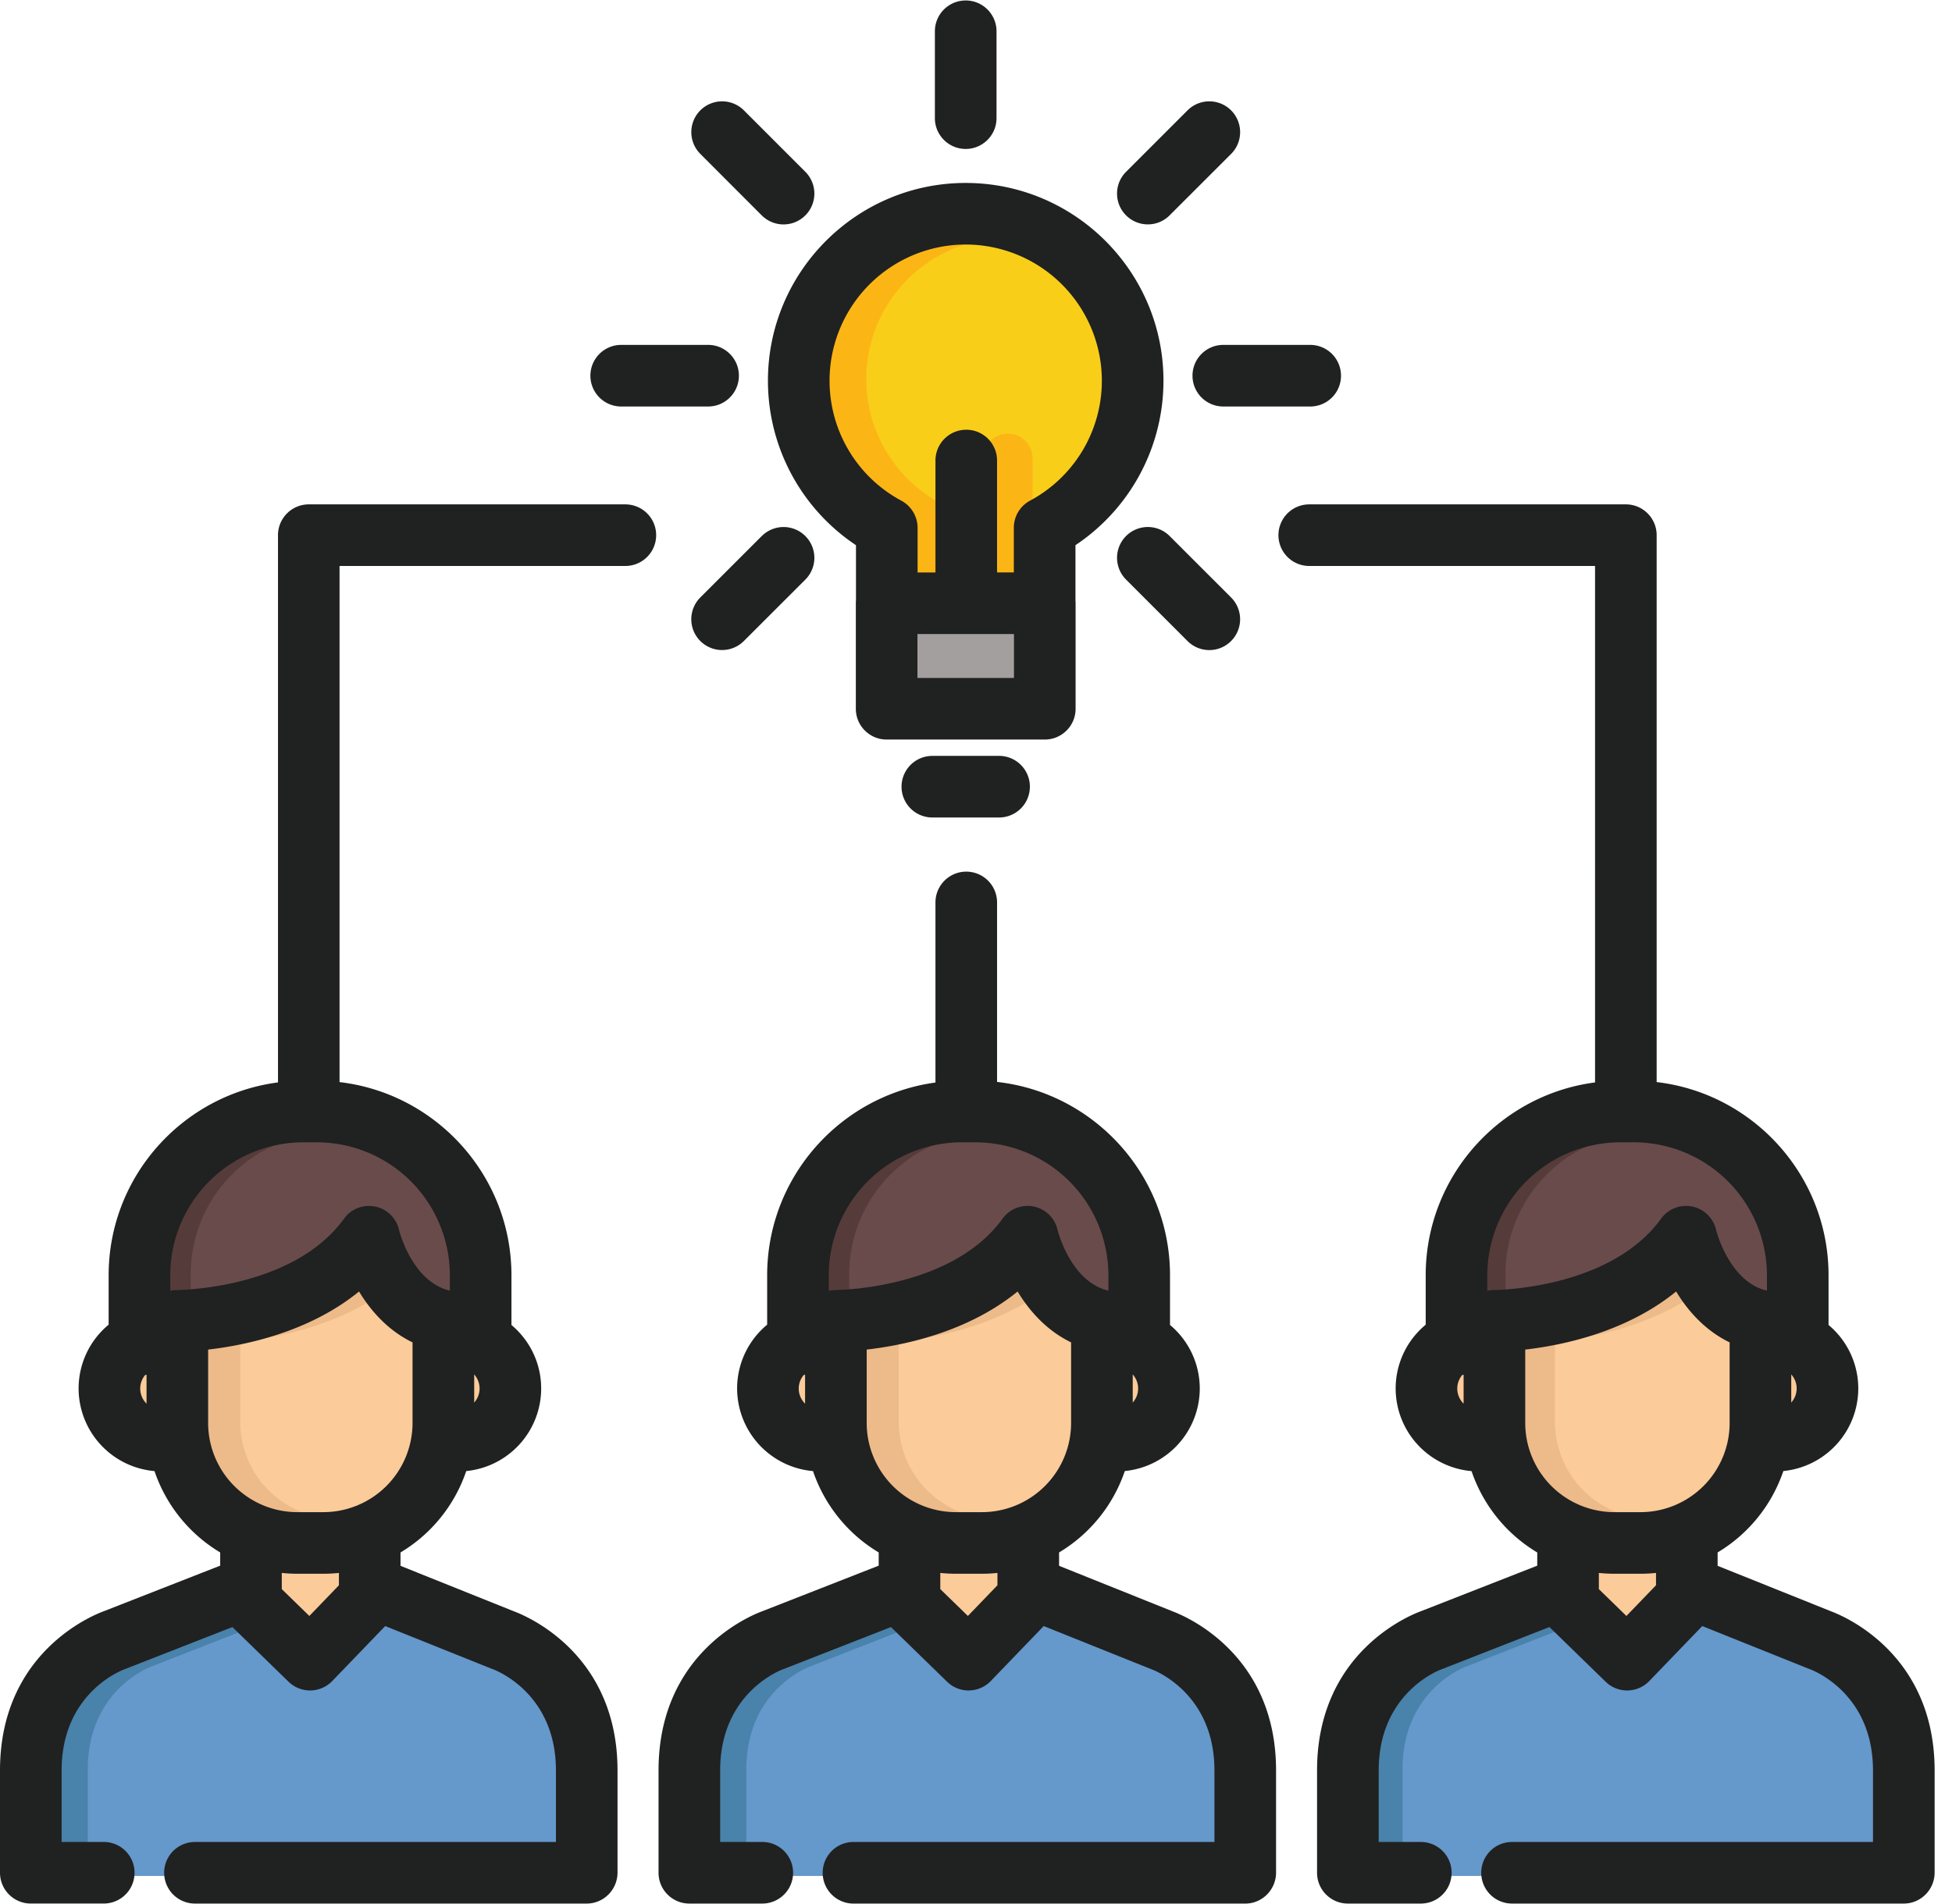 <svg width="82" height="80" xmlns="http://www.w3.org/2000/svg"><g fill-rule="nonzero" fill="none"><path d="M40.591 9.997a5.933 5.933 0 00-5.926 5.926 5.923 5.923 0 003.125 5.224c.337.18.546.53.546.911v2.112h1.243v-4.917a1.036 1.036 0 012.07 0v4.917h1.198v-2.112c0-.382.209-.731.545-.912a5.923 5.923 0 003.125-5.223 5.932 5.932 0 00-5.926-5.926z" fill="#F8CE19"/><g fill="#FBB616"><path d="M39.516 21.147a5.923 5.923 0 01-3.125-5.224 5.935 5.935 0 015.063-5.863 5.933 5.933 0 00-6.789 5.863 5.923 5.923 0 003.126 5.224c.336.18.545.53.545.911v2.112h1.243v-2.984c-.02-.013-.04-.028-.063-.04zM43.375 19.253a1.036 1.036 0 00-1.898-.571c.11.163.173.36.173.57v4.918h1.197v-2.112c0-.375.203-.717.528-.901v-1.904z"/></g><path fill="#A49F9F" d="M38.33 26.241h4.524v2.33H38.33z"/><path d="M76.023 70a.733.733 0 01-.055-.02l-4.51-1.808-2.267 2.353a1.208 1.208 0 01-.85.37h-.02c-.314 0-.616-.123-.841-.343l-2.402-2.338-4.52 1.77a.965.965 0 01-.055.02c-.101.036-2.712 1.004-2.712 4.343v4.474h20.954v-4.474c0-3.339-2.61-4.307-2.722-4.346z" fill="#6598CB"/><g fill="#FBCB99"><path d="M70.613 53.957l-.144-.247-.219.183c-2.102 1.752-4.865 2.28-6.325 2.44l-.216.023v3.382a4.083 4.083 0 004.079 4.079h1.094a4.083 4.083 0 004.078-4.079v-3.596l-.139-.065c-.886-.418-1.63-1.13-2.208-2.12zM61.779 59.57v-2.562l-.414.423a1.22 1.22 0 000 1.716l.414.423zM68.882 65.747h-1.094c-.232 0-.465-.014-.714-.044l-.27-.032v1.191L68.3 68.32l1.565-1.625v-1.023l-.27.032c-.248.03-.482.044-.713.044zM75.388 57.39l-.077-.014a.999.999 0 01-.107-.026l-.313-.098v2.309l.384-.283a1.221 1.221 0 00.167-1.83l-.054-.057z"/></g><path d="M68.609 47.61h-.574a5.926 5.926 0 00-5.92 5.92v1.102l.316-.101.026-.01c.008-.003.017-.004.026-.006l.043-.012a.21.21 0 01.024-.006c.019-.004.039-.006.065-.01l.03-.004a.854.854 0 01.102-.005c.05 0 5.027-.036 7.269-3.135a.973.973 0 01.975-.38.968.968 0 01.75.737c.023.097.606 2.394 2.402 2.803l.046.012.026.006.313.098v-1.09a5.926 5.926 0 00-5.92-5.92z" fill="#694B4B"/><path d="M61.629 70.004l.056-.02 3.717-1.456-.323-.314-4.52 1.77a1.275 1.275 0 01-.056.02c-.102.036-2.712 1.005-2.712 4.343v4.474h1.126v-4.474c0-3.339 2.61-4.307 2.712-4.343z" fill="#4982AA"/><path d="M65.318 59.738v-3.38l.216-.023c1.265-.137 3.51-.555 5.457-1.808a6.402 6.402 0 01-.378-.57l-.143-.246-.22.182c-2.106 1.756-4.867 2.284-6.325 2.442l-.216.024v3.38a4.083 4.083 0 004.079 4.078h1.094c.087 0 .172-.004.258-.01a4.083 4.083 0 01-3.822-4.069z" fill="#EDBA89"/><path d="M63.242 53.53a5.926 5.926 0 015.643-5.913 6.131 6.131 0 00-.276-.007h-.574a5.926 5.926 0 00-5.92 5.92v1.102l.316-.101.026-.01c.008-.003.017-.004.026-.006l.043-.012a.21.21 0 01.024-.006c.018-.004.038-.006.066-.01l.03-.004a.854.854 0 01.102-.005c.009 0 .19-.002.494-.024v-.925z" fill="#563B3B"/><path d="M48.457 70a.733.733 0 01-.055-.02l-4.51-1.808-2.267 2.353a1.208 1.208 0 01-.85.37h-.02c-.314 0-.616-.123-.841-.343l-2.401-2.338-4.52 1.77a.965.965 0 01-.056.02c-.101.036-2.712 1.004-2.712 4.343v4.474H51.18v-4.474c0-3.339-2.61-4.307-2.722-4.346z" fill="#6598CB"/><g fill="#FBCB99"><path d="M43.047 53.957l-.144-.247-.219.183c-2.102 1.752-4.865 2.28-6.325 2.44l-.216.023v3.382a4.083 4.083 0 004.079 4.079h1.094a4.083 4.083 0 004.078-4.079v-3.596l-.138-.065c-.887-.418-1.63-1.13-2.209-2.12zM34.213 59.57v-2.562l-.414.423a1.22 1.22 0 000 1.716l.414.423zM41.316 65.747h-1.094c-.232 0-.465-.014-.714-.044l-.27-.032v1.191l1.496 1.457 1.565-1.625v-1.023l-.27.032c-.248.03-.482.044-.713.044zM47.822 57.39l-.077-.014a.999.999 0 01-.107-.026l-.313-.098v2.309l.384-.283a1.221 1.221 0 00.167-1.83l-.054-.057z"/></g><path d="M41.043 47.61h-.574a5.926 5.926 0 00-5.92 5.92v1.102l.316-.101.026-.01c.008-.003.017-.004.026-.006l.043-.012a.21.21 0 01.024-.006c.019-.004.039-.006.066-.01l.03-.004a.856.856 0 01.102-.005c.05 0 5.026-.036 7.268-3.135a.973.973 0 01.976-.38.968.968 0 01.749.737c.024.097.607 2.394 2.402 2.803l.046.012.026.006.313.098v-1.09a5.926 5.926 0 00-5.92-5.92z" fill="#694B4B"/><path d="M34.063 70.004l.056-.02 3.717-1.456-.323-.314-4.52 1.77a1.203 1.203 0 01-.056.02c-.102.036-2.712 1.005-2.712 4.343v4.474h1.126v-4.474c0-3.339 2.61-4.307 2.712-4.343z" fill="#4982AA"/><path d="M37.752 59.738v-3.38l.216-.023c1.265-.137 3.51-.555 5.458-1.808a6.402 6.402 0 01-.379-.57l-.143-.246-.22.182c-2.106 1.756-4.867 2.284-6.325 2.442l-.215.024v3.38a4.083 4.083 0 004.078 4.078h1.095c.086 0 .172-.004.257-.01a4.083 4.083 0 01-3.822-4.069z" fill="#EDBA89"/><path d="M35.676 53.53a5.926 5.926 0 015.643-5.913 6.125 6.125 0 00-.276-.007h-.574a5.926 5.926 0 00-5.92 5.92v1.102l.316-.101.026-.01c.008-.003.017-.004.026-.006l.043-.012a.21.21 0 01.024-.006c.018-.004.038-.006.066-.01l.03-.004a.856.856 0 01.102-.005c.009 0 .19-.002.494-.024v-.925z" fill="#563B3B"/><path d="M20.793 70a.733.733 0 01-.055-.02l-4.51-1.808-2.267 2.353a1.208 1.208 0 01-.85.37h-.02c-.314 0-.616-.123-.842-.343l-2.4-2.338-4.52 1.77a.965.965 0 01-.056.02c-.102.036-2.712 1.004-2.712 4.343v4.474h20.954v-4.474c0-3.339-2.611-4.307-2.722-4.346z" fill="#6598CB"/><g fill="#FBCB99"><path d="M15.383 53.957l-.144-.247-.22.183c-2.1 1.752-4.865 2.28-6.325 2.44l-.215.023v3.382a4.083 4.083 0 004.078 4.079h1.095a4.083 4.083 0 004.078-4.079v-3.596l-.139-.065c-.886-.418-1.63-1.13-2.208-2.12zM6.549 59.57v-2.562l-.414.423a1.22 1.22 0 000 1.716l.414.423zM13.652 65.747h-1.094c-.232 0-.465-.014-.714-.044l-.27-.032v1.191l1.496 1.457 1.565-1.625v-1.023l-.27.032c-.248.03-.482.044-.713.044zM20.158 57.39l-.077-.014a.999.999 0 01-.107-.026l-.313-.098v2.309l.384-.283a1.221 1.221 0 00.167-1.83l-.054-.057z"/></g><path d="M13.379 47.61h-.574a5.926 5.926 0 00-5.92 5.92v1.102l.316-.101.026-.01c.008-.003.017-.004.026-.006l.043-.012a.21.21 0 01.024-.006c.019-.004.039-.006.065-.01l.03-.004a.854.854 0 01.102-.005c.05 0 5.027-.036 7.269-3.135a.973.973 0 01.975-.38.968.968 0 01.75.737c.023.097.606 2.394 2.402 2.803l.047.012.025.006.313.098v-1.09a5.926 5.926 0 00-5.92-5.92z" fill="#694B4B"/><path d="M6.399 70.004l.055-.02 3.717-1.456-.323-.314-4.52 1.77a1.203 1.203 0 01-.055.02c-.102.036-2.712 1.005-2.712 4.343v4.474h1.126v-4.474c0-3.339 2.61-4.307 2.712-4.343z" fill="#4982AA"/><path d="M10.088 59.738v-3.38l.216-.023c1.265-.137 3.51-.555 5.457-1.808a6.402 6.402 0 01-.378-.57l-.143-.246-.22.182c-2.106 1.756-4.867 2.284-6.325 2.442l-.216.024v3.38a4.083 4.083 0 004.079 4.078h1.094c.087 0 .172-.004.258-.01a4.083 4.083 0 01-3.822-4.069z" fill="#EDBA89"/><path d="M8.012 53.53a5.926 5.926 0 015.643-5.913 6.125 6.125 0 00-.276-.007h-.574a5.926 5.926 0 00-5.92 5.92v1.102l.316-.101.026-.01c.008-.003.017-.004.026-.006l.043-.012a.21.21 0 01.024-.006c.018-.004.038-.006.065-.01l.03-.004a.854.854 0 01.102-.005c.01 0 .191-.002.495-.024v-.925z" fill="#563B3B"/><g fill="#202121"><path d="M48.875 15.994c0-4.58-3.727-8.307-8.308-8.307-4.58 0-8.307 3.726-8.307 8.307a8.299 8.299 0 003.698 6.913v2.315a1.334 1.334 0 00-.006.124v4.433c0 .715.579 1.294 1.294 1.294h6.644c.714 0 1.294-.579 1.294-1.294v-4.433c0-.04-.003-.08-.006-.12v-2.32a8.3 8.3 0 003.697-6.912zm-14.027 0a5.726 5.726 0 015.72-5.72 5.726 5.726 0 015.719 5.72 5.717 5.717 0 01-3.017 5.042c-.42.225-.681.663-.681 1.14v1.876h-.704V19.35a1.294 1.294 0 10-2.588 0v4.703h-.751v-1.876c0-.476-.262-.914-.682-1.14a5.718 5.718 0 01-3.016-5.042zm7.747 12.491H38.54v-1.844h4.055v1.844zM41.969 31.76h-2.803a1.294 1.294 0 100 2.588h2.803a1.294 1.294 0 100-2.589zM31.04 15.785c0-.714-.579-1.294-1.294-1.294h-3.65a1.294 1.294 0 100 2.589h3.65c.715 0 1.294-.58 1.294-1.295zM55.04 14.491h-3.651a1.294 1.294 0 100 2.589h3.65a1.294 1.294 0 100-2.589z"/><path d="M32 22.522l-2.581 2.581a1.294 1.294 0 101.83 1.83l2.582-2.58a1.294 1.294 0 10-1.83-1.83zM48.22 9.428c.33 0 .662-.127.914-.38l2.582-2.58a1.294 1.294 0 10-1.83-1.831l-2.582 2.582a1.294 1.294 0 00.915 2.209zM40.567 6.258c.715 0 1.295-.58 1.295-1.294v-3.65a1.294 1.294 0 10-2.589 0v3.65c0 .715.58 1.294 1.294 1.294zM49.134 22.522a1.294 1.294 0 10-1.83 1.83l2.582 2.582a1.291 1.291 0 001.83 0 1.294 1.294 0 000-1.83l-2.582-2.582zM32 9.049a1.291 1.291 0 001.831 0 1.294 1.294 0 000-1.83L31.25 4.637a1.294 1.294 0 00-1.83 1.83L32 9.05zM49.24 67.695l-4.75-1.905v-.562a6.366 6.366 0 002.761-3.42A3.49 3.49 0 0050.4 58.34a3.48 3.48 0 00-1.25-2.67v-2.088c0-4.2-3.184-7.669-7.265-8.123v-7.542a1.294 1.294 0 10-2.588 0v7.567c-3.987.542-7.07 3.966-7.07 8.099v2.075a3.48 3.48 0 00-1.262 2.682 3.49 3.49 0 003.188 3.47 6.365 6.365 0 002.76 3.418v.555l-4.877 1.91c-.476.173-4.372 1.738-4.372 6.696v4.297c0 .714.579 1.295 1.294 1.295h3.064a1.294 1.294 0 100-2.589h-1.77V74.39c0-3.27 2.553-4.222 2.65-4.257l.06-.022 4.465-1.748 2.359 2.297c.241.236.565.367.902.367h.02c.345-.006.673-.148.912-.396l2.225-2.31 4.453 1.786c.023.01.034.014.058.022.108.039 2.661.99 2.661 4.261v3.003H35.854a1.294 1.294 0 100 2.589h16.457c.715 0 1.294-.588 1.294-1.303v-4.29c0-4.937-3.865-6.51-4.366-6.693zm-1.656-8.764v-1.183a.89.89 0 01.227.592.89.89 0 01-.227.591zm-7.182-10.935h.573a5.593 5.593 0 015.587 5.586v.647c-1.6-.376-2.132-2.537-2.136-2.552a1.293 1.293 0 00-2.31-.473c-2.141 2.96-6.929 2.997-6.998 2.997h-.004a1.3 1.3 0 00-.132.007c-.014.001-.027.004-.04.006-.03.004-.06.007-.088.013l-.039.01v-.654a5.593 5.593 0 015.587-5.587zM33.553 58.34c0-.216.08-.411.207-.566l.06-.013v1.216a.895.895 0 01-.267-.637zm2.855-1.636c1.566-.178 4.239-.73 6.34-2.44.478.791 1.198 1.629 2.247 2.138v3.386a3.75 3.75 0 01-3.746 3.747h-1.094a3.751 3.751 0 01-3.747-3.747v-3.084zm4.252 11.193L39.5 66.769v-.68c.215.022.434.034.654.034h1.094c.22 0 .438-.012.653-.034v.518l-1.242 1.29zM26.27 21.192H12.972c-.715 0-1.294.58-1.294 1.294v22.993c-4.008.522-7.114 3.956-7.114 8.103v2.076a3.48 3.48 0 00-1.262 2.682 3.49 3.49 0 003.188 3.47 6.366 6.366 0 002.76 3.418v.555l-4.877 1.91C3.896 67.866 0 69.431 0 74.389v4.296c0 .715.58 1.295 1.294 1.295h3.064a1.294 1.294 0 100-2.588h-1.77V74.39c0-3.271 2.553-4.222 2.65-4.257l.06-.022 4.465-1.748 2.359 2.297c.242.235.566.367.903.367h.02c.345-.006.672-.148.912-.396l2.225-2.31 4.452 1.786c.023.01.035.014.058.022.109.039 2.662.99 2.662 4.261v3.003H8.19a1.294 1.294 0 100 2.588h16.456c.716 0 1.295-.587 1.295-1.302v-4.289c0-4.938-3.865-6.51-4.367-6.694l-4.749-1.905v-.562a6.366 6.366 0 002.761-3.42 3.49 3.49 0 003.148-3.468c0-1.072-.486-2.03-1.249-2.67v-2.088c0-4.185-3.161-7.643-7.221-8.117V23.78H26.27a1.294 1.294 0 100-2.588zM5.89 58.34c0-.216.079-.411.206-.566l.06-.013v1.216a.895.895 0 01-.266-.637zm7.105 9.557l-1.158-1.128v-.68c.215.022.433.034.654.034h1.094c.22 0 .438-.012.653-.034v.518l-1.243 1.29zm.59-4.362H12.49a3.751 3.751 0 01-3.747-3.747v-3.084c1.566-.179 4.24-.732 6.34-2.44.478.791 1.198 1.629 2.247 2.138v3.386a3.75 3.75 0 01-3.746 3.747zm6.335-4.604v-1.183a.89.89 0 01.227.592.89.89 0 01-.227.591zm-1.022-5.349v.647c-1.6-.376-2.132-2.537-2.136-2.552a1.294 1.294 0 00-2.31-.473c-2.14 2.96-6.929 2.997-6.998 2.997h-.002-.002l-.036.002c-.09.002-.178.014-.262.033v-.653a5.593 5.593 0 015.586-5.587h.573a5.593 5.593 0 015.587 5.586zM76.903 67.695l-4.749-1.905v-.562a6.366 6.366 0 002.761-3.42 3.49 3.49 0 003.148-3.468 3.48 3.48 0 00-1.249-2.67v-2.088c0-4.185-3.161-7.643-7.221-8.117V22.486c0-.715-.58-1.294-1.294-1.294h-13.3a1.294 1.294 0 100 2.588h12.006V45.48c-4.008.522-7.114 3.956-7.114 8.103v2.076a3.48 3.48 0 00-1.262 2.682 3.49 3.49 0 003.188 3.47 6.366 6.366 0 002.76 3.418v.555l-4.877 1.91c-.476.173-4.373 1.738-4.373 6.696v4.296c0 .715.58 1.295 1.295 1.295h3.064a1.294 1.294 0 100-2.588h-1.77v-3.003c0-3.271 2.553-4.222 2.65-4.257l.06-.022 4.464-1.749 2.36 2.298c.241.235.565.367.902.367h.02c.345-.006.673-.148.912-.396l2.225-2.31 4.453 1.786c.023.01.035.014.058.022.109.039 2.661.99 2.661 4.26v3.004H63.518a1.294 1.294 0 100 2.588h16.457c.715 0 1.295-.587 1.295-1.302v-4.29c0-4.937-3.865-6.51-4.367-6.693zm-1.656-8.764v-1.183a.89.89 0 01.228.592.89.89 0 01-.228.591zm-7.181-10.935h.573a5.593 5.593 0 015.587 5.586v.647c-1.6-.376-2.133-2.537-2.136-2.552a1.294 1.294 0 00-2.311-.473c-2.14 2.96-6.928 2.997-6.997 2.997h-.004a1.3 1.3 0 00-.132.007c-.014.001-.027.004-.04.006-.03.004-.06.007-.089.013l-.038.01v-.654a5.593 5.593 0 015.587-5.587zM61.217 58.34c0-.216.08-.411.207-.566l.06-.013v1.216a.895.895 0 01-.267-.637zm2.855-1.636c1.566-.179 4.24-.732 6.34-2.44.478.791 1.198 1.629 2.247 2.138v3.386a3.75 3.75 0 01-3.746 3.747h-1.094a3.751 3.751 0 01-3.747-3.747v-3.084zm4.251 11.193l-1.158-1.128v-.68c.215.022.433.034.654.034h1.094c.22 0 .438-.012.653-.034v.518l-1.243 1.29z"/></g></g></svg>